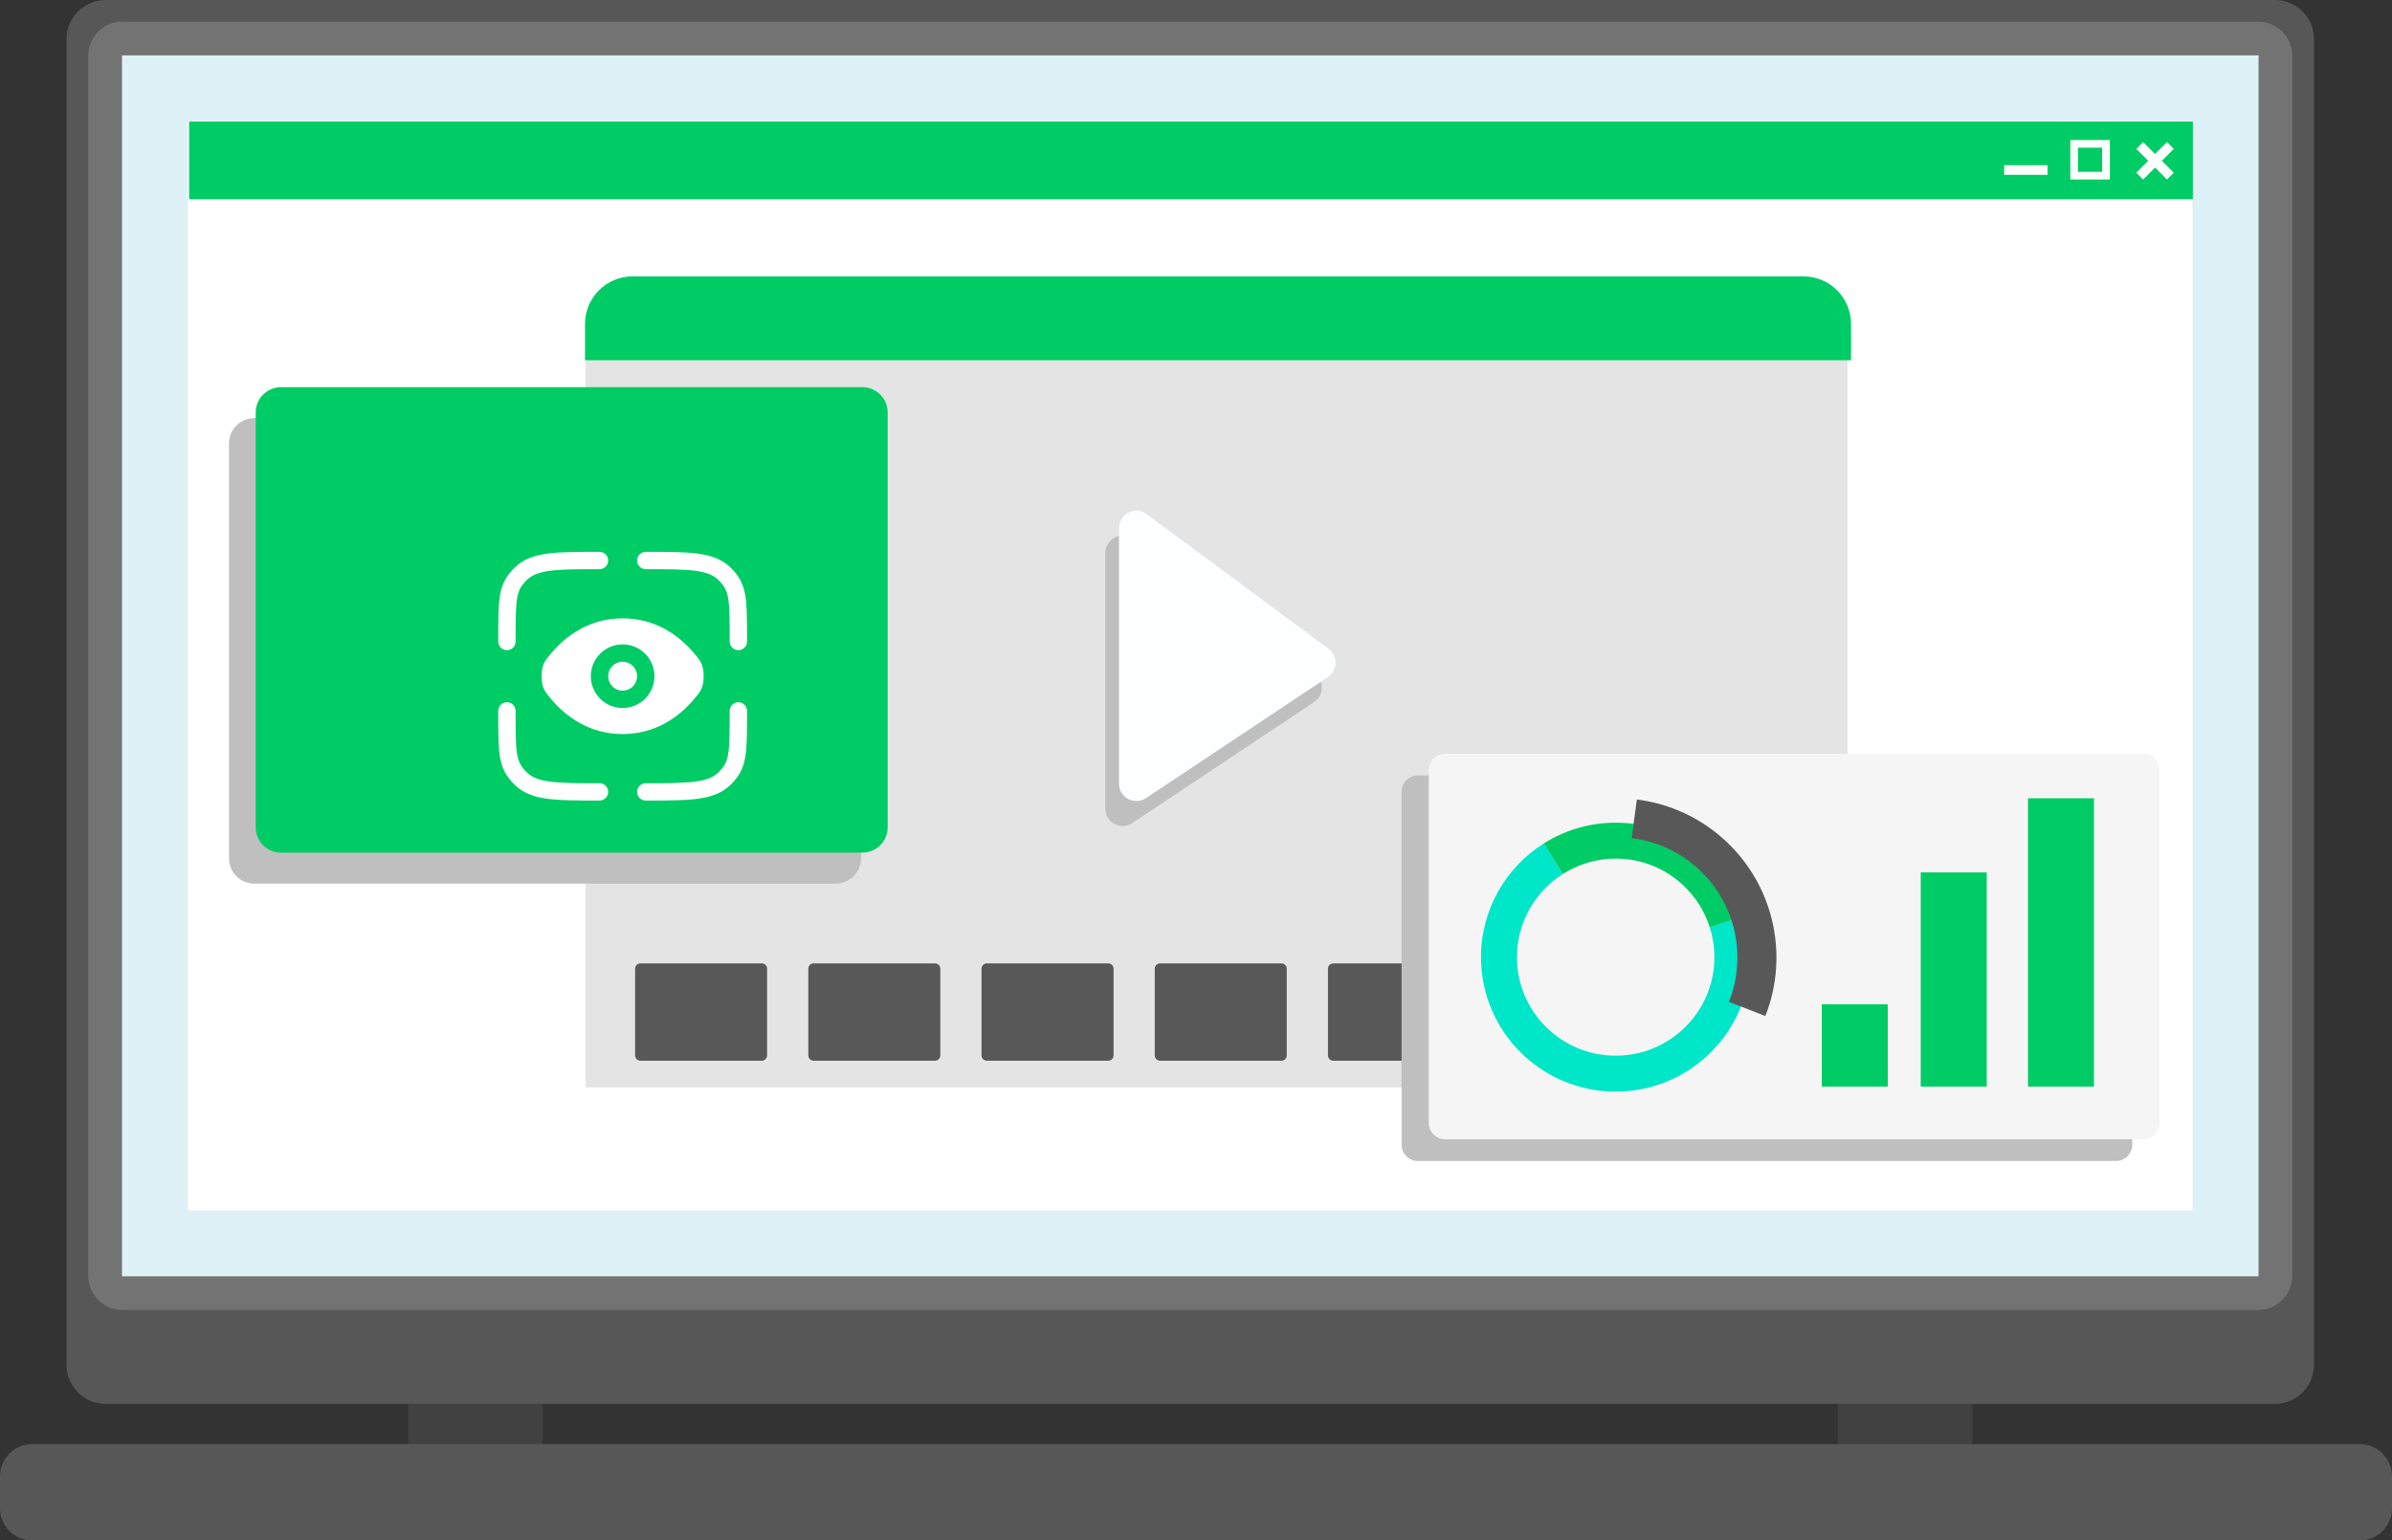 <svg width="267" height="172" viewBox="0 0 267 172" fill="none" xmlns="http://www.w3.org/2000/svg">
<rect x="0" y="0" width="267" height="172" fill="#333333" stroke="none"/>
<g clip-path="url(#clip0_110_4618)">
<path d="M60.583 153.644H45.571V164.169H60.583V153.644Z" fill="#414141"/>
<path d="M220.147 153.644H205.136V164.169H220.147V153.644Z" fill="#414141"/>
<path d="M253.916 0H11.803C9.385 0 7.425 1.957 7.425 4.372V152.384C7.425 154.798 9.385 156.756 11.803 156.756H253.916C256.335 156.756 258.295 154.798 258.295 152.384V4.372C258.295 1.957 256.335 0 253.916 0Z" fill="#575757"/>
<path d="M263.397 161.239H3.603C1.613 161.239 0 162.85 0 164.837V168.404C0 170.391 1.613 172.002 3.603 172.002H263.397C265.387 172.002 267 170.391 267 168.404V164.837C267 162.85 265.387 161.239 263.397 161.239Z" fill="#575757"/>
<path d="M252.051 2.419H13.668C11.558 2.419 9.848 4.127 9.848 6.234V142.456C9.848 144.563 11.558 146.271 13.668 146.271H252.051C254.161 146.271 255.872 144.563 255.872 142.456V6.234C255.872 4.127 254.161 2.419 252.051 2.419Z" fill="#737373"/>
<path d="M252.103 6.182H13.616V142.507H252.103V6.182Z" fill="#DEF1F7"/>
<path d="M244.735 135.15V13.541L20.985 13.541V135.15H244.735Z" fill="white"/>
<rect x="65.369" y="38.631" width="140.866" height="82.781" fill="#E4E4E4"/>
<path d="M85.035 107.568H71.483C71.158 107.568 70.894 107.832 70.894 108.158V117.842C70.894 118.168 71.158 118.432 71.483 118.432H85.035C85.361 118.432 85.625 118.168 85.625 117.842V108.158C85.625 107.832 85.361 107.568 85.035 107.568Z" fill="#585858"/>
<path d="M104.37 107.568H90.818C90.493 107.568 90.228 107.832 90.228 108.158V117.842C90.228 118.168 90.493 118.432 90.818 118.432H104.37C104.695 118.432 104.96 118.168 104.96 117.842V108.158C104.96 107.832 104.695 107.568 104.37 107.568Z" fill="#585858"/>
<path d="M123.704 107.568H110.152C109.827 107.568 109.562 107.832 109.562 108.158V117.842C109.562 118.168 109.827 118.432 110.152 118.432H123.704C124.029 118.432 124.294 118.168 124.294 117.842V108.158C124.294 107.832 124.029 107.568 123.704 107.568Z" fill="#585858"/>
<path d="M143.039 107.568H129.487C129.162 107.568 128.897 107.832 128.897 108.158V117.842C128.897 118.168 129.162 118.432 129.487 118.432H143.039C143.364 118.432 143.628 118.168 143.628 117.842V108.158C143.628 107.832 143.364 107.568 143.039 107.568Z" fill="#585858"/>
<path d="M162.373 107.568H148.821C148.496 107.568 148.231 107.832 148.231 108.158V117.842C148.231 118.168 148.496 118.432 148.821 118.432H162.373C162.698 118.432 162.962 118.168 162.962 117.842V108.158C162.962 107.832 162.698 107.568 162.373 107.568Z" fill="#585858"/>
<path d="M181.708 107.568H168.156C167.83 107.568 167.566 107.832 167.566 108.158V117.842C167.566 118.168 167.83 118.432 168.156 118.432H181.708C182.033 118.432 182.297 118.168 182.297 117.842V108.158C182.297 107.832 182.033 107.568 181.708 107.568Z" fill="#585858"/>
<path d="M201.042 107.568H187.49C187.164 107.568 186.9 107.832 186.9 108.158V117.842C186.9 118.168 187.164 118.432 187.49 118.432H201.042C201.367 118.432 201.631 118.168 201.631 117.842V108.158C201.631 107.832 201.367 107.568 201.042 107.568Z" fill="#585858"/>
<g style="mix-blend-mode:multiply">
<path d="M93.279 46.687H28.388C26.827 46.687 25.561 47.951 25.561 49.51V95.836C25.561 97.395 26.827 98.659 28.388 98.659H93.279C94.84 98.659 96.105 97.395 96.105 95.836V49.51C96.105 47.951 94.84 46.687 93.279 46.687Z" fill="#BFBFBF"/>
</g>
<path d="M96.26 43.23H31.366C29.806 43.23 28.541 44.493 28.541 46.051V92.38C28.541 93.938 29.806 95.201 31.366 95.201H96.26C97.82 95.201 99.085 93.938 99.085 92.38V46.051C99.085 44.493 97.82 43.23 96.26 43.23Z" fill="#00CC66"/>
<path d="M72.083 63.552C74.546 63.552 76.296 63.555 77.624 63.733C78.922 63.907 79.672 64.235 80.218 64.782C80.847 65.411 81.122 65.899 81.273 66.768C81.444 67.749 81.448 69.145 81.448 71.625C81.448 71.882 81.55 72.128 81.731 72.31C81.913 72.492 82.159 72.594 82.416 72.594C82.673 72.594 82.92 72.492 83.101 72.31C83.283 72.128 83.385 71.882 83.385 71.625V71.501C83.385 69.176 83.385 67.603 83.181 66.435C82.955 65.137 82.472 64.296 81.588 63.413C80.621 62.444 79.395 62.016 77.881 61.812C76.409 61.615 74.529 61.615 72.155 61.615H72.083C71.826 61.615 71.58 61.717 71.398 61.898C71.216 62.08 71.114 62.326 71.114 62.583C71.114 62.84 71.216 63.087 71.398 63.268C71.58 63.45 71.826 63.552 72.083 63.552ZM56.583 78.406C56.84 78.406 57.086 78.508 57.268 78.69C57.45 78.872 57.552 79.118 57.552 79.375C57.552 81.855 57.556 83.251 57.726 84.232C57.879 85.101 58.152 85.589 58.781 86.218C59.328 86.765 60.077 87.093 61.376 87.267C62.704 87.445 64.453 87.448 66.916 87.448C67.173 87.448 67.42 87.55 67.601 87.732C67.783 87.913 67.885 88.16 67.885 88.417C67.885 88.674 67.783 88.92 67.601 89.102C67.42 89.283 67.173 89.385 66.916 89.385H66.844C64.47 89.385 62.589 89.385 61.118 89.188C59.604 88.984 58.378 88.555 57.411 87.589C56.528 86.704 56.044 85.863 55.818 84.565C55.614 83.397 55.614 81.823 55.614 79.499V79.375C55.614 79.118 55.716 78.872 55.898 78.69C56.08 78.508 56.326 78.406 56.583 78.406ZM82.416 78.406C82.673 78.406 82.92 78.508 83.101 78.69C83.283 78.872 83.385 79.118 83.385 79.375V79.499C83.385 81.824 83.385 83.397 83.181 84.565C82.955 85.863 82.472 86.704 81.588 87.588C80.621 88.556 79.395 88.984 77.881 89.188C76.409 89.385 74.529 89.385 72.155 89.385H72.083C71.826 89.385 71.58 89.283 71.398 89.102C71.216 88.92 71.114 88.674 71.114 88.417C71.114 88.16 71.216 87.913 71.398 87.732C71.58 87.55 71.826 87.448 72.083 87.448C74.546 87.448 76.296 87.445 77.624 87.267C78.922 87.093 79.672 86.765 80.218 86.218C80.847 85.589 81.122 85.101 81.273 84.232C81.444 83.251 81.448 81.855 81.448 79.375C81.448 79.118 81.55 78.872 81.731 78.69C81.913 78.508 82.159 78.406 82.416 78.406ZM66.844 61.615H66.916C67.173 61.615 67.42 61.717 67.601 61.898C67.783 62.08 67.885 62.326 67.885 62.583C67.885 62.84 67.783 63.087 67.601 63.268C67.42 63.45 67.173 63.552 66.916 63.552C64.453 63.552 62.704 63.555 61.375 63.733C60.077 63.907 59.328 64.235 58.781 64.782C58.152 65.411 57.877 65.899 57.726 66.768C57.556 67.749 57.552 69.145 57.552 71.625C57.552 71.882 57.45 72.128 57.268 72.31C57.086 72.492 56.84 72.594 56.583 72.594C56.326 72.594 56.08 72.492 55.898 72.31C55.716 72.128 55.614 71.882 55.614 71.625V71.501C55.614 69.176 55.614 67.603 55.818 66.435C56.044 65.137 56.528 64.296 57.411 63.413C58.378 62.444 59.604 62.016 61.118 61.812C62.59 61.615 64.47 61.615 66.844 61.615ZM69.5 73.885C69.072 73.885 68.661 74.056 68.358 74.358C68.055 74.661 67.885 75.072 67.885 75.5C67.885 75.928 68.055 76.339 68.358 76.642C68.661 76.945 69.072 77.115 69.5 77.115C69.928 77.115 70.339 76.945 70.641 76.642C70.944 76.339 71.114 75.928 71.114 75.5C71.114 75.072 70.944 74.661 70.641 74.358C70.339 74.056 69.928 73.885 69.5 73.885Z" fill="white"/>
<path fill-rule="evenodd" clip-rule="evenodd" d="M61.61 78.161C60.842 77.269 60.458 76.824 60.458 75.5C60.458 74.176 60.842 73.73 61.61 72.839C63.145 71.059 65.718 69.042 69.5 69.042C73.282 69.042 75.855 71.059 77.389 72.839C78.158 73.73 78.541 74.176 78.541 75.5C78.541 76.824 78.158 77.269 77.389 78.161C75.855 79.941 73.282 81.958 69.5 81.958C65.718 81.958 63.145 79.941 61.61 78.161ZM65.948 75.5C65.948 74.558 66.322 73.654 66.988 72.988C67.654 72.322 68.558 71.948 69.5 71.948C70.442 71.948 71.345 72.322 72.011 72.988C72.677 73.654 73.052 74.558 73.052 75.5C73.052 76.442 72.677 77.346 72.011 78.012C71.345 78.678 70.442 79.052 69.5 79.052C68.558 79.052 67.654 78.678 66.988 78.012C66.322 77.346 65.948 76.442 65.948 75.5Z" fill="white"/>
<g style="mix-blend-mode:multiply">
<path d="M236.189 86.582H158.269C157.263 86.582 156.447 87.397 156.447 88.401V127.811C156.447 128.816 157.263 129.63 158.269 129.63H236.189C237.195 129.63 238.01 128.816 238.01 127.811V88.401C238.01 87.397 237.195 86.582 236.189 86.582Z" fill="#BFBFBF"/>
</g>
<path d="M239.225 84.156H161.305C160.299 84.156 159.483 84.97 159.483 85.975V125.385C159.483 126.39 160.299 127.204 161.305 127.204H239.225C240.231 127.204 241.047 126.39 241.047 125.385V85.975C241.047 84.97 240.231 84.156 239.225 84.156Z" fill="#F5F5F5"/>
<path d="M210.715 112.125H203.35V121.323H210.715V112.125Z" fill="#00CC66"/>
<path d="M221.763 97.408H214.397V121.323H221.763V97.408Z" fill="#00CC66"/>
<path d="M233.732 89.13H226.366V121.323H233.732V89.13Z" fill="#00CC66"/>
<path d="M190.85 103.542C191.183 104.592 191.365 105.71 191.365 106.869C191.365 112.947 186.432 117.873 180.346 117.873C174.26 117.873 169.326 112.947 169.326 106.869C169.326 102.963 171.371 99.541 174.445 97.587L172.332 94.168C168.115 96.828 165.311 101.521 165.311 106.869C165.311 115.162 172.042 121.883 180.346 121.883C188.65 121.883 195.381 115.162 195.381 106.869C195.381 105.278 195.131 103.746 194.672 102.307L190.85 103.543V103.542Z" fill="#00E6C8"/>
<path d="M180.346 91.856C177.398 91.856 174.652 92.705 172.332 94.169L174.445 97.589C176.153 96.504 178.174 95.867 180.346 95.867C185.27 95.867 189.437 99.094 190.85 103.543L194.672 102.307C192.738 96.246 187.056 91.856 180.346 91.856Z" fill="#00CC66"/>
<path d="M191.749 93.14C189.059 90.945 185.921 89.67 182.711 89.268L182.13 93.583C184.565 93.882 186.949 94.846 188.991 96.512C193.643 100.307 195.09 106.567 192.991 111.862L197.052 113.445C199.821 106.438 197.903 98.162 191.749 93.14Z" fill="#585858"/>
<g style="mix-blend-mode:multiply">
<path d="M123.372 61.751V90.284C123.372 91.832 125.1 92.756 126.389 91.896L146.68 78.388C147.799 77.643 147.839 76.017 146.76 75.218L126.469 60.194C125.188 59.245 123.372 60.158 123.372 61.751Z" fill="#BFBFBF"/>
</g>
<path d="M124.905 58.969V87.501C124.905 89.05 126.634 89.973 127.922 89.113L148.213 75.605C149.332 74.861 149.372 73.235 148.293 72.436L128.002 57.412C126.721 56.463 124.905 57.376 124.905 58.969Z" fill="#FDFEFF"/>
<path d="M201.303 30.858H70.615C67.679 30.858 65.3 33.234 65.3 36.166V40.224H206.617V36.166C206.617 33.234 204.238 30.858 201.302 30.858H201.303Z" fill="#00CC66"/>
<path d="M244.77 13.573H21.105V22.247H244.77V13.573Z" fill="#00CC66"/>
<path d="M228.549 18.448H223.707V19.522H228.549V18.448Z" fill="white"/>
<path d="M242.643 19.282L239.22 15.864L238.459 16.623L241.883 20.042L242.643 19.282Z" fill="white"/>
<path d="M239.219 20.042L242.643 16.623L241.882 15.864L238.458 19.282L239.219 20.042Z" fill="white"/>
<path d="M231.093 15.634V20.042H235.507V15.634H231.093ZM234.651 19.188H231.948V16.488H234.651V19.188Z" fill="white"/>
</g>
<defs>
<clipPath id="clip0_110_4618">
<rect width="267" height="172" fill="white"/>
</clipPath>
</defs>
</svg>
